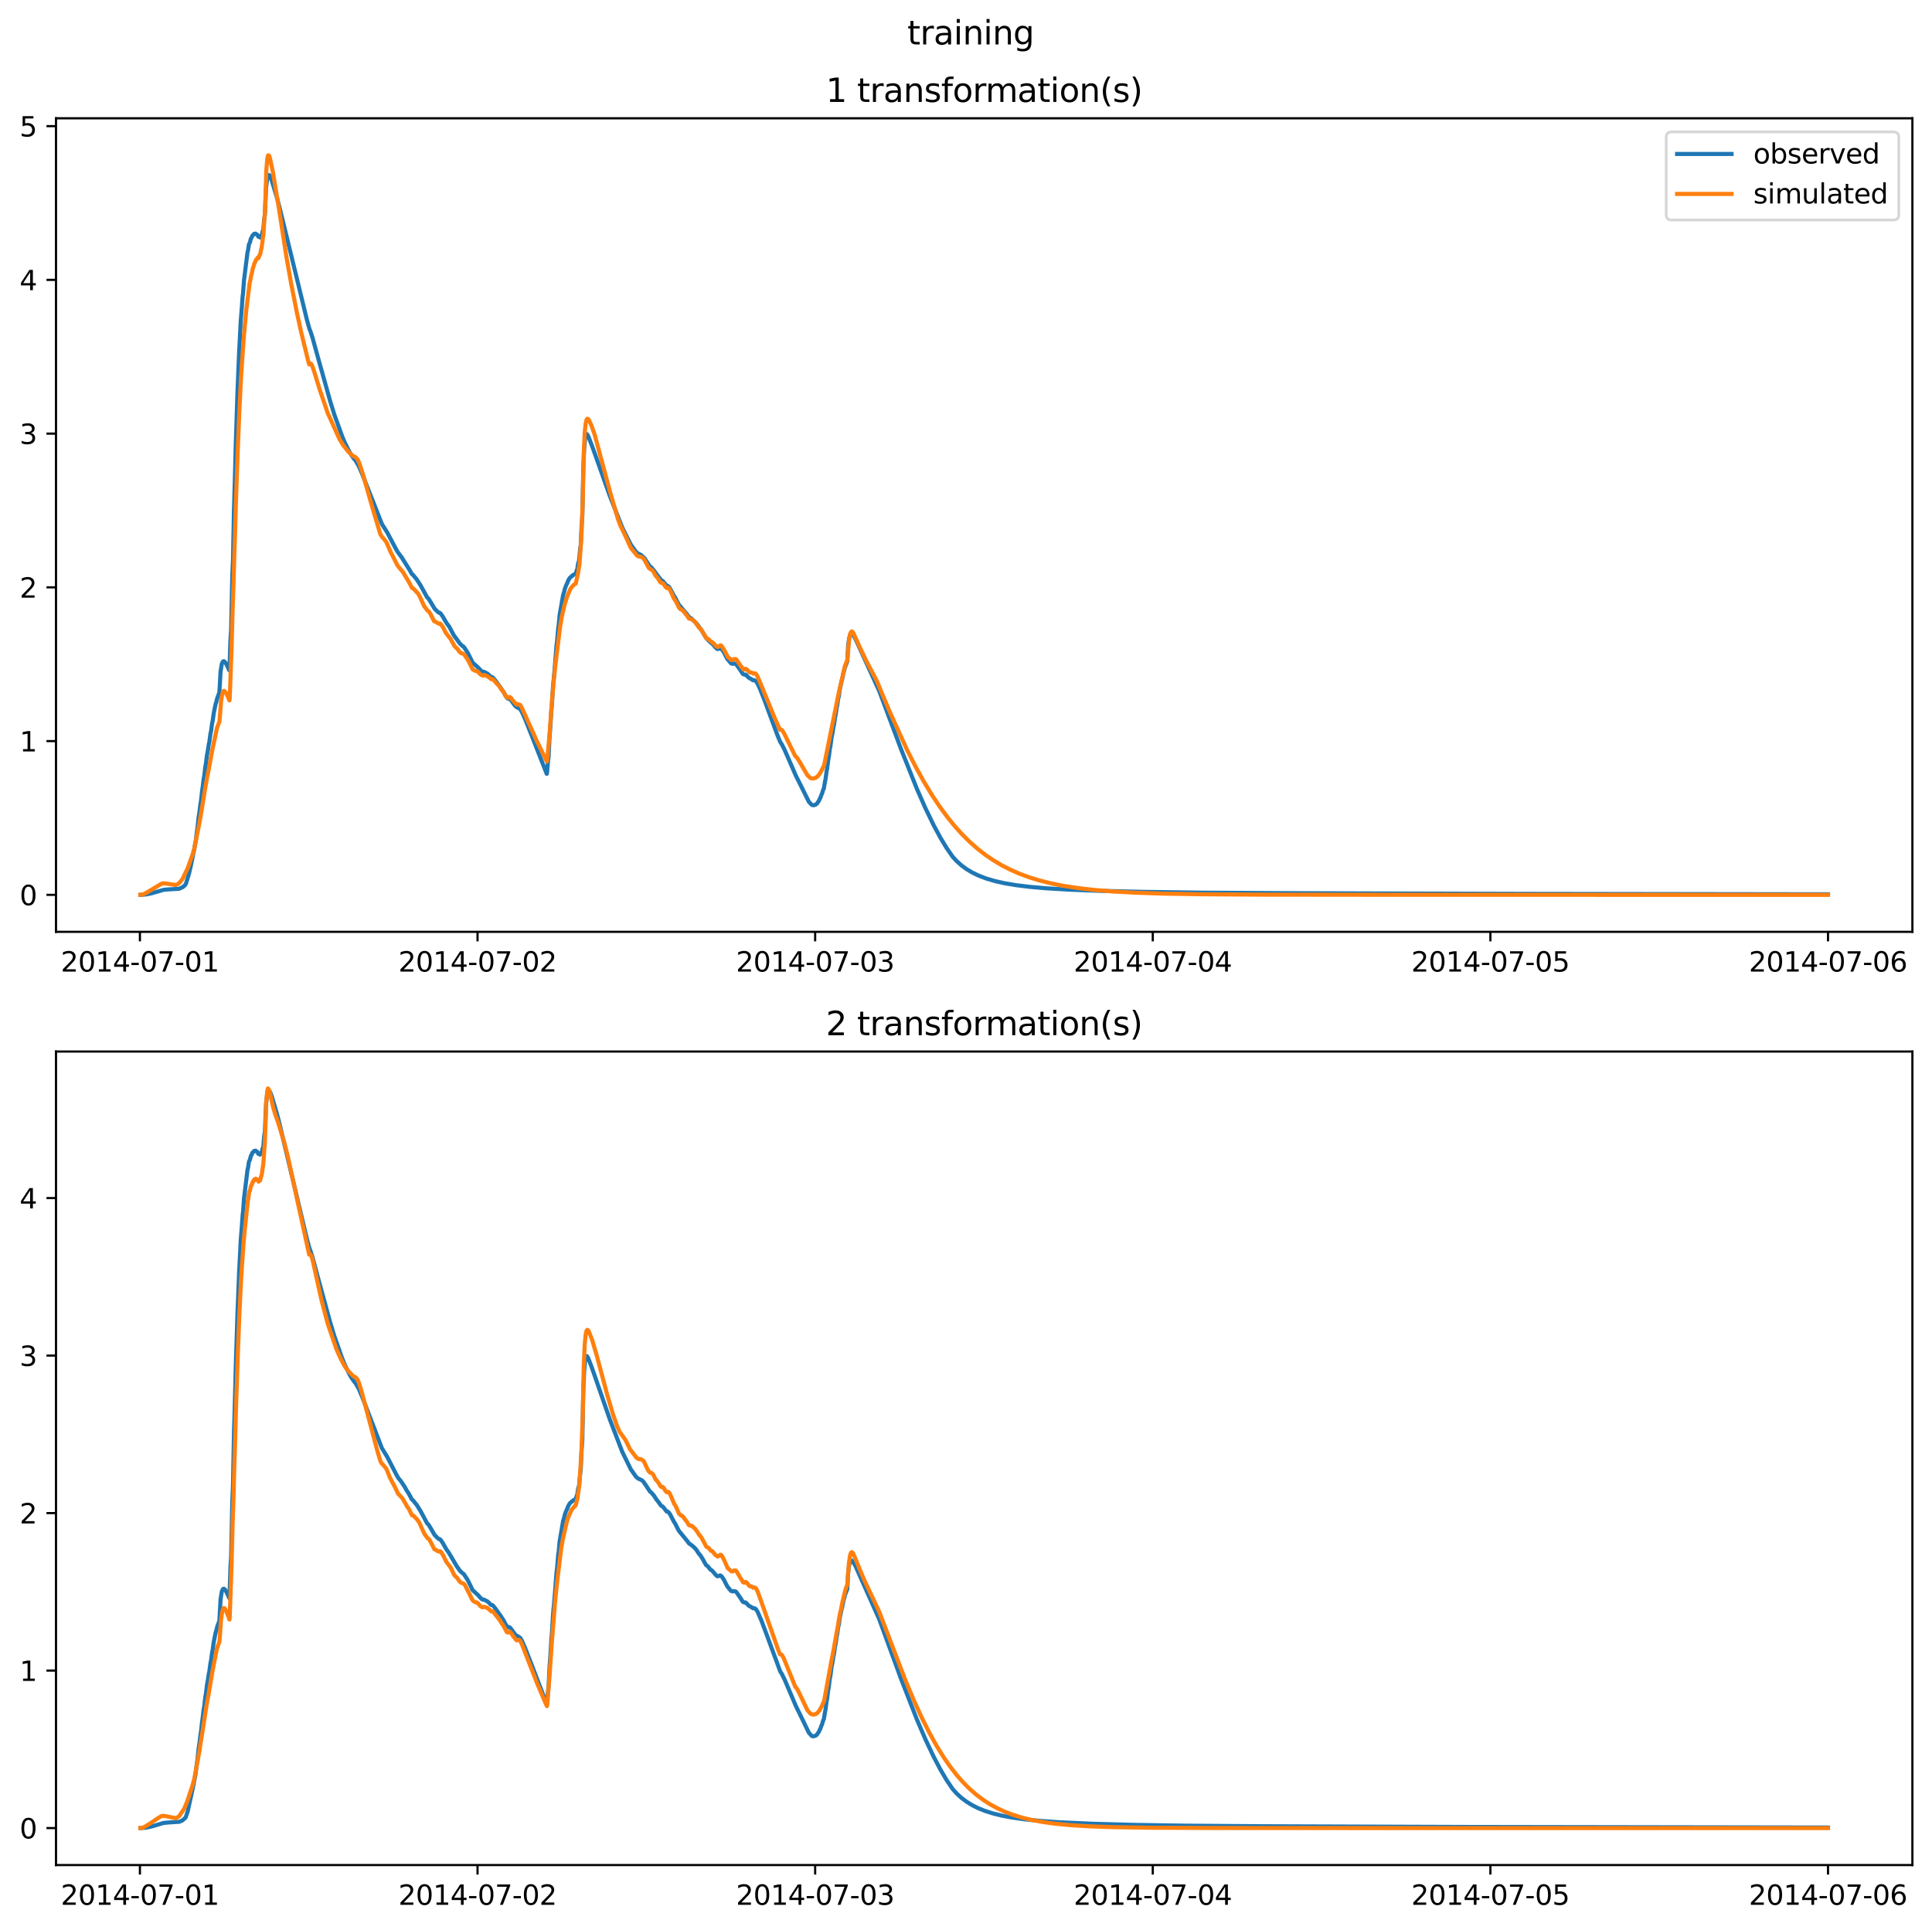 <?xml version="1.0" encoding="utf-8" standalone="no"?>
<!DOCTYPE svg PUBLIC "-//W3C//DTD SVG 1.1//EN"
  "http://www.w3.org/Graphics/SVG/1.1/DTD/svg11.dtd">
<svg xmlns:xlink="http://www.w3.org/1999/xlink" width="709.336pt" height="708.798pt" viewBox="0 0 709.336 708.798" xmlns="http://www.w3.org/2000/svg" version="1.1">
 <defs>
  <style type="text/css">*{stroke-linejoin: round; stroke-linecap: butt}</style>
 </defs>
 <g id="figure_1">
  <g id="patch_1">
   <path d="M 0 708.798 
L 709.336 708.798 
L 709.336 0 
L 0 0 
z
" style="fill: #ffffff"/>
  </g>
  <g id="axes_1">
   <g id="patch_2">
    <path d="M 20.562 342.2 
L 702.136 342.2 
L 702.136 43.44 
L 20.562 43.44 
z
" style="fill: #ffffff"/>
   </g>
   <g id="matplotlib.axis_1">
    <g id="xtick_1">
     <g id="line2d_1">
      <defs>
       <path id="me7b28f3488" d="M 0 0 
L 0 3.5 
" style="stroke: #000000; stroke-width: 0.8"/>
      </defs>
      <g>
       <use xlink:href="#me7b28f3488" x="51.371" y="342.2" style="stroke: #000000; stroke-width: 0.8"/>
      </g>
     </g>
     <g id="text_1">
      <!-- 2014-07-01 -->
      <g transform="translate(22.313 356.798) scale(0.1 -0.1)">
       <defs>
        <path id="DejaVuSans-32" d="M 1228 531 
L 3431 531 
L 3431 0 
L 469 0 
L 469 531 
Q 828 903 1448 1529 
Q 2069 2156 2228 2338 
Q 2531 2678 2651 2914 
Q 2772 3150 2772 3378 
Q 2772 3750 2511 3984 
Q 2250 4219 1831 4219 
Q 1534 4219 1204 4116 
Q 875 4013 500 3803 
L 500 4441 
Q 881 4594 1212 4672 
Q 1544 4750 1819 4750 
Q 2544 4750 2975 4387 
Q 3406 4025 3406 3419 
Q 3406 3131 3298 2873 
Q 3191 2616 2906 2266 
Q 2828 2175 2409 1742 
Q 1991 1309 1228 531 
z
" transform="scale(0.016)"/>
        <path id="DejaVuSans-30" d="M 2034 4250 
Q 1547 4250 1301 3770 
Q 1056 3291 1056 2328 
Q 1056 1369 1301 889 
Q 1547 409 2034 409 
Q 2525 409 2770 889 
Q 3016 1369 3016 2328 
Q 3016 3291 2770 3770 
Q 2525 4250 2034 4250 
z
M 2034 4750 
Q 2819 4750 3233 4129 
Q 3647 3509 3647 2328 
Q 3647 1150 3233 529 
Q 2819 -91 2034 -91 
Q 1250 -91 836 529 
Q 422 1150 422 2328 
Q 422 3509 836 4129 
Q 1250 4750 2034 4750 
z
" transform="scale(0.016)"/>
        <path id="DejaVuSans-31" d="M 794 531 
L 1825 531 
L 1825 4091 
L 703 3866 
L 703 4441 
L 1819 4666 
L 2450 4666 
L 2450 531 
L 3481 531 
L 3481 0 
L 794 0 
L 794 531 
z
" transform="scale(0.016)"/>
        <path id="DejaVuSans-34" d="M 2419 4116 
L 825 1625 
L 2419 1625 
L 2419 4116 
z
M 2253 4666 
L 3047 4666 
L 3047 1625 
L 3713 1625 
L 3713 1100 
L 3047 1100 
L 3047 0 
L 2419 0 
L 2419 1100 
L 313 1100 
L 313 1709 
L 2253 4666 
z
" transform="scale(0.016)"/>
        <path id="DejaVuSans-2d" d="M 313 2009 
L 1997 2009 
L 1997 1497 
L 313 1497 
L 313 2009 
z
" transform="scale(0.016)"/>
        <path id="DejaVuSans-37" d="M 525 4666 
L 3525 4666 
L 3525 4397 
L 1831 0 
L 1172 0 
L 2766 4134 
L 525 4134 
L 525 4666 
z
" transform="scale(0.016)"/>
       </defs>
       <use xlink:href="#DejaVuSans-32"/>
       <use xlink:href="#DejaVuSans-30" x="63.623"/>
       <use xlink:href="#DejaVuSans-31" x="127.246"/>
       <use xlink:href="#DejaVuSans-34" x="190.869"/>
       <use xlink:href="#DejaVuSans-2d" x="254.492"/>
       <use xlink:href="#DejaVuSans-30" x="290.576"/>
       <use xlink:href="#DejaVuSans-37" x="354.199"/>
       <use xlink:href="#DejaVuSans-2d" x="417.822"/>
       <use xlink:href="#DejaVuSans-30" x="453.906"/>
       <use xlink:href="#DejaVuSans-31" x="517.529"/>
      </g>
     </g>
    </g>
    <g id="xtick_2">
     <g id="line2d_2">
      <g>
       <use xlink:href="#me7b28f3488" x="175.328" y="342.2" style="stroke: #000000; stroke-width: 0.8"/>
      </g>
     </g>
     <g id="text_2">
      <!-- 2014-07-02 -->
      <g transform="translate(146.27 356.798) scale(0.1 -0.1)">
       <use xlink:href="#DejaVuSans-32"/>
       <use xlink:href="#DejaVuSans-30" x="63.623"/>
       <use xlink:href="#DejaVuSans-31" x="127.246"/>
       <use xlink:href="#DejaVuSans-34" x="190.869"/>
       <use xlink:href="#DejaVuSans-2d" x="254.492"/>
       <use xlink:href="#DejaVuSans-30" x="290.576"/>
       <use xlink:href="#DejaVuSans-37" x="354.199"/>
       <use xlink:href="#DejaVuSans-2d" x="417.822"/>
       <use xlink:href="#DejaVuSans-30" x="453.906"/>
       <use xlink:href="#DejaVuSans-32" x="517.529"/>
      </g>
     </g>
    </g>
    <g id="xtick_3">
     <g id="line2d_3">
      <g>
       <use xlink:href="#me7b28f3488" x="299.285" y="342.2" style="stroke: #000000; stroke-width: 0.8"/>
      </g>
     </g>
     <g id="text_3">
      <!-- 2014-07-03 -->
      <g transform="translate(270.227 356.798) scale(0.1 -0.1)">
       <defs>
        <path id="DejaVuSans-33" d="M 2597 2516 
Q 3050 2419 3304 2112 
Q 3559 1806 3559 1356 
Q 3559 666 3084 287 
Q 2609 -91 1734 -91 
Q 1441 -91 1130 -33 
Q 819 25 488 141 
L 488 750 
Q 750 597 1062 519 
Q 1375 441 1716 441 
Q 2309 441 2620 675 
Q 2931 909 2931 1356 
Q 2931 1769 2642 2001 
Q 2353 2234 1838 2234 
L 1294 2234 
L 1294 2753 
L 1863 2753 
Q 2328 2753 2575 2939 
Q 2822 3125 2822 3475 
Q 2822 3834 2567 4026 
Q 2313 4219 1838 4219 
Q 1578 4219 1281 4162 
Q 984 4106 628 3988 
L 628 4550 
Q 988 4650 1302 4700 
Q 1616 4750 1894 4750 
Q 2613 4750 3031 4423 
Q 3450 4097 3450 3541 
Q 3450 3153 3228 2886 
Q 3006 2619 2597 2516 
z
" transform="scale(0.016)"/>
       </defs>
       <use xlink:href="#DejaVuSans-32"/>
       <use xlink:href="#DejaVuSans-30" x="63.623"/>
       <use xlink:href="#DejaVuSans-31" x="127.246"/>
       <use xlink:href="#DejaVuSans-34" x="190.869"/>
       <use xlink:href="#DejaVuSans-2d" x="254.492"/>
       <use xlink:href="#DejaVuSans-30" x="290.576"/>
       <use xlink:href="#DejaVuSans-37" x="354.199"/>
       <use xlink:href="#DejaVuSans-2d" x="417.822"/>
       <use xlink:href="#DejaVuSans-30" x="453.906"/>
       <use xlink:href="#DejaVuSans-33" x="517.529"/>
      </g>
     </g>
    </g>
    <g id="xtick_4">
     <g id="line2d_4">
      <g>
       <use xlink:href="#me7b28f3488" x="423.242" y="342.2" style="stroke: #000000; stroke-width: 0.8"/>
      </g>
     </g>
     <g id="text_4">
      <!-- 2014-07-04 -->
      <g transform="translate(394.184 356.798) scale(0.1 -0.1)">
       <use xlink:href="#DejaVuSans-32"/>
       <use xlink:href="#DejaVuSans-30" x="63.623"/>
       <use xlink:href="#DejaVuSans-31" x="127.246"/>
       <use xlink:href="#DejaVuSans-34" x="190.869"/>
       <use xlink:href="#DejaVuSans-2d" x="254.492"/>
       <use xlink:href="#DejaVuSans-30" x="290.576"/>
       <use xlink:href="#DejaVuSans-37" x="354.199"/>
       <use xlink:href="#DejaVuSans-2d" x="417.822"/>
       <use xlink:href="#DejaVuSans-30" x="453.906"/>
       <use xlink:href="#DejaVuSans-34" x="517.529"/>
      </g>
     </g>
    </g>
    <g id="xtick_5">
     <g id="line2d_5">
      <g>
       <use xlink:href="#me7b28f3488" x="547.199" y="342.2" style="stroke: #000000; stroke-width: 0.8"/>
      </g>
     </g>
     <g id="text_5">
      <!-- 2014-07-05 -->
      <g transform="translate(518.141 356.798) scale(0.1 -0.1)">
       <defs>
        <path id="DejaVuSans-35" d="M 691 4666 
L 3169 4666 
L 3169 4134 
L 1269 4134 
L 1269 2991 
Q 1406 3038 1543 3061 
Q 1681 3084 1819 3084 
Q 2600 3084 3056 2656 
Q 3513 2228 3513 1497 
Q 3513 744 3044 326 
Q 2575 -91 1722 -91 
Q 1428 -91 1123 -41 
Q 819 9 494 109 
L 494 744 
Q 775 591 1075 516 
Q 1375 441 1709 441 
Q 2250 441 2565 725 
Q 2881 1009 2881 1497 
Q 2881 1984 2565 2268 
Q 2250 2553 1709 2553 
Q 1456 2553 1204 2497 
Q 953 2441 691 2322 
L 691 4666 
z
" transform="scale(0.016)"/>
       </defs>
       <use xlink:href="#DejaVuSans-32"/>
       <use xlink:href="#DejaVuSans-30" x="63.623"/>
       <use xlink:href="#DejaVuSans-31" x="127.246"/>
       <use xlink:href="#DejaVuSans-34" x="190.869"/>
       <use xlink:href="#DejaVuSans-2d" x="254.492"/>
       <use xlink:href="#DejaVuSans-30" x="290.576"/>
       <use xlink:href="#DejaVuSans-37" x="354.199"/>
       <use xlink:href="#DejaVuSans-2d" x="417.822"/>
       <use xlink:href="#DejaVuSans-30" x="453.906"/>
       <use xlink:href="#DejaVuSans-35" x="517.529"/>
      </g>
     </g>
    </g>
    <g id="xtick_6">
     <g id="line2d_6">
      <g>
       <use xlink:href="#me7b28f3488" x="671.156" y="342.2" style="stroke: #000000; stroke-width: 0.8"/>
      </g>
     </g>
     <g id="text_6">
      <!-- 2014-07-06 -->
      <g transform="translate(642.098 356.798) scale(0.1 -0.1)">
       <defs>
        <path id="DejaVuSans-36" d="M 2113 2584 
Q 1688 2584 1439 2293 
Q 1191 2003 1191 1497 
Q 1191 994 1439 701 
Q 1688 409 2113 409 
Q 2538 409 2786 701 
Q 3034 994 3034 1497 
Q 3034 2003 2786 2293 
Q 2538 2584 2113 2584 
z
M 3366 4563 
L 3366 3988 
Q 3128 4100 2886 4159 
Q 2644 4219 2406 4219 
Q 1781 4219 1451 3797 
Q 1122 3375 1075 2522 
Q 1259 2794 1537 2939 
Q 1816 3084 2150 3084 
Q 2853 3084 3261 2657 
Q 3669 2231 3669 1497 
Q 3669 778 3244 343 
Q 2819 -91 2113 -91 
Q 1303 -91 875 529 
Q 447 1150 447 2328 
Q 447 3434 972 4092 
Q 1497 4750 2381 4750 
Q 2619 4750 2861 4703 
Q 3103 4656 3366 4563 
z
" transform="scale(0.016)"/>
       </defs>
       <use xlink:href="#DejaVuSans-32"/>
       <use xlink:href="#DejaVuSans-30" x="63.623"/>
       <use xlink:href="#DejaVuSans-31" x="127.246"/>
       <use xlink:href="#DejaVuSans-34" x="190.869"/>
       <use xlink:href="#DejaVuSans-2d" x="254.492"/>
       <use xlink:href="#DejaVuSans-30" x="290.576"/>
       <use xlink:href="#DejaVuSans-37" x="354.199"/>
       <use xlink:href="#DejaVuSans-2d" x="417.822"/>
       <use xlink:href="#DejaVuSans-30" x="453.906"/>
       <use xlink:href="#DejaVuSans-36" x="517.529"/>
      </g>
     </g>
    </g>
   </g>
   <g id="matplotlib.axis_2">
    <g id="ytick_1">
     <g id="line2d_7">
      <defs>
       <path id="md0c24270db" d="M 0 0 
L -3.5 0 
" style="stroke: #000000; stroke-width: 0.8"/>
      </defs>
      <g>
       <use xlink:href="#md0c24270db" x="20.562" y="328.62" style="stroke: #000000; stroke-width: 0.8"/>
      </g>
     </g>
     <g id="text_7">
      <!-- 0 -->
      <g transform="translate(7.2 332.419) scale(0.1 -0.1)">
       <use xlink:href="#DejaVuSans-30"/>
      </g>
     </g>
    </g>
    <g id="ytick_2">
     <g id="line2d_8">
      <g>
       <use xlink:href="#md0c24270db" x="20.562" y="272.16" style="stroke: #000000; stroke-width: 0.8"/>
      </g>
     </g>
     <g id="text_8">
      <!-- 1 -->
      <g transform="translate(7.2 275.959) scale(0.1 -0.1)">
       <use xlink:href="#DejaVuSans-31"/>
      </g>
     </g>
    </g>
    <g id="ytick_3">
     <g id="line2d_9">
      <g>
       <use xlink:href="#md0c24270db" x="20.562" y="215.7" style="stroke: #000000; stroke-width: 0.8"/>
      </g>
     </g>
     <g id="text_9">
      <!-- 2 -->
      <g transform="translate(7.2 219.499) scale(0.1 -0.1)">
       <use xlink:href="#DejaVuSans-32"/>
      </g>
     </g>
    </g>
    <g id="ytick_4">
     <g id="line2d_10">
      <g>
       <use xlink:href="#md0c24270db" x="20.562" y="159.239" style="stroke: #000000; stroke-width: 0.8"/>
      </g>
     </g>
     <g id="text_10">
      <!-- 3 -->
      <g transform="translate(7.2 163.039) scale(0.1 -0.1)">
       <use xlink:href="#DejaVuSans-33"/>
      </g>
     </g>
    </g>
    <g id="ytick_5">
     <g id="line2d_11">
      <g>
       <use xlink:href="#md0c24270db" x="20.562" y="102.779" style="stroke: #000000; stroke-width: 0.8"/>
      </g>
     </g>
     <g id="text_11">
      <!-- 4 -->
      <g transform="translate(7.2 106.578) scale(0.1 -0.1)">
       <use xlink:href="#DejaVuSans-34"/>
      </g>
     </g>
    </g>
    <g id="ytick_6">
     <g id="line2d_12">
      <g>
       <use xlink:href="#md0c24270db" x="20.562" y="46.319" style="stroke: #000000; stroke-width: 0.8"/>
      </g>
     </g>
     <g id="text_12">
      <!-- 5 -->
      <g transform="translate(7.2 50.118) scale(0.1 -0.1)">
       <use xlink:href="#DejaVuSans-35"/>
      </g>
     </g>
    </g>
   </g>
   <g id="line2d_13">
    <path d="M 51.543 328.614 
L 53.523 328.485 
L 55.761 328.027 
L 60.151 326.758 
L 61.873 326.619 
L 65.747 326.396 
L 67.124 325.767 
L 67.812 325.186 
L 68.243 324.601 
L 69.448 320.658 
L 69.878 318.718 
L 70.137 317.645 
L 70.481 315.914 
L 70.739 314.702 
L 71.084 312.899 
L 71.256 312.294 
L 71.686 309.713 
L 71.858 309.007 
L 72.289 305.321 
L 72.461 304.402 
L 72.891 300.346 
L 73.236 298.114 
L 73.58 295.309 
L 73.752 294.398 
L 74.182 290.61 
L 74.441 288.811 
L 74.785 286.008 
L 74.957 285.153 
L 75.388 281.562 
L 75.56 280.734 
L 75.99 277.315 
L 76.335 275.482 
L 76.679 273.213 
L 76.851 272.529 
L 77.281 269.356 
L 77.454 268.714 
L 77.884 265.559 
L 78.056 264.89 
L 78.487 261.877 
L 78.745 260.548 
L 79.175 258.469 
L 79.347 258.072 
L 79.778 256.334 
L 80.036 255.664 
L 80.38 254.736 
L 80.466 254.644 
L 80.552 254.175 
L 80.983 246.621 
L 81.413 243.893 
L 81.758 243.087 
L 82.016 242.834 
L 82.274 242.848 
L 82.618 243.14 
L 83.221 244.097 
L 84.168 246.154 
L 84.254 245.728 
L 84.598 235.186 
L 84.857 231.147 
L 85.287 211.43 
L 85.545 205.541 
L 85.89 187.715 
L 86.234 175.679 
L 86.578 162.544 
L 86.836 154.75 
L 87.181 144.143 
L 87.439 137.985 
L 87.783 129.413 
L 88.042 124.608 
L 88.386 117.878 
L 88.73 113.665 
L 89.075 108.934 
L 89.247 107.583 
L 89.591 102.887 
L 90.882 92.57 
L 91.054 92.001 
L 91.399 89.713 
L 91.657 89.203 
L 91.743 89.09 
L 92.087 87.694 
L 92.432 87.147 
L 92.69 86.49 
L 93.034 86.244 
L 93.292 85.87 
L 93.637 85.917 
L 93.809 85.773 
L 93.981 85.889 
L 94.239 86.114 
L 94.412 86.139 
L 94.67 86.558 
L 94.842 86.929 
L 95.1 86.776 
L 95.272 86.957 
L 95.445 87.208 
L 95.703 86.618 
L 95.875 86.613 
L 96.047 86.713 
L 96.391 85.005 
L 96.65 84.536 
L 96.994 80.549 
L 97.252 78.858 
L 97.683 69.043 
L 98.113 65.463 
L 98.371 64.596 
L 98.716 64.271 
L 98.888 64.347 
L 99.318 65.084 
L 99.835 66.507 
L 101.642 72.435 
L 102.589 75.995 
L 107.41 95.771 
L 112.747 117.709 
L 113.608 120.751 
L 114.038 121.827 
L 114.813 124.272 
L 116.62 130.863 
L 121.269 147.478 
L 122.732 152.19 
L 125.573 160.084 
L 126.606 162.58 
L 128.328 165.991 
L 128.758 166.698 
L 129.188 167.371 
L 130.221 168.808 
L 130.566 169.164 
L 131.771 171.238 
L 133.062 174.265 
L 140.207 192.431 
L 142.187 195.58 
L 144.166 199.332 
L 145.802 202.391 
L 146.921 203.964 
L 147.351 204.481 
L 150.45 209.43 
L 151.225 210.815 
L 151.656 211.133 
L 152.43 212.105 
L 152.947 212.688 
L 154.41 214.967 
L 156.82 219.376 
L 157.337 219.862 
L 158.112 221.087 
L 159.575 223.566 
L 160.694 224.663 
L 161.038 224.95 
L 161.211 225.019 
L 161.469 225.045 
L 161.813 225.353 
L 162.588 226.446 
L 163.363 227.81 
L 164.051 228.97 
L 164.482 229.507 
L 165.084 230.379 
L 166.031 232.225 
L 166.72 233.459 
L 167.667 234.701 
L 168.183 235.426 
L 168.786 236.277 
L 169.733 237.197 
L 169.991 237.342 
L 170.335 237.631 
L 171.024 238.66 
L 171.712 239.708 
L 172.573 241.4 
L 173.52 243.326 
L 174.984 244.634 
L 175.328 244.923 
L 176.791 246.48 
L 177.136 246.7 
L 177.308 246.725 
L 177.566 246.672 
L 178.341 247.052 
L 178.599 247.233 
L 178.857 247.292 
L 179.546 247.871 
L 180.234 248.581 
L 180.407 248.652 
L 180.665 248.636 
L 181.095 248.95 
L 181.87 249.915 
L 183.764 252.475 
L 184.194 253.149 
L 184.797 254.009 
L 185.485 255.27 
L 186.088 256.268 
L 186.605 256.629 
L 186.863 256.535 
L 187.207 256.713 
L 187.637 257.198 
L 189.101 259.159 
L 189.79 259.769 
L 190.048 259.797 
L 190.995 260.426 
L 191.597 261.436 
L 192.716 263.872 
L 195.213 270.124 
L 200.722 284.178 
L 200.808 284.121 
L 201.238 279.22 
L 201.41 277.932 
L 201.755 271.002 
L 202.099 266.281 
L 202.443 260.714 
L 202.616 259.007 
L 203.046 251.972 
L 203.39 248.409 
L 203.821 243.438 
L 203.993 241.184 
L 204.337 236.907 
L 204.509 235.668 
L 204.94 230.627 
L 205.112 229.627 
L 205.456 225.894 
L 206.748 218.528 
L 207.092 217.489 
L 207.35 216.371 
L 207.78 215.153 
L 208.125 214.425 
L 208.211 214.303 
L 208.555 213.314 
L 208.986 212.553 
L 209.244 212.166 
L 209.588 211.887 
L 209.933 211.537 
L 210.105 211.515 
L 210.449 211.108 
L 210.793 211.004 
L 211.052 210.821 
L 211.31 210.825 
L 211.74 209.512 
L 211.912 209.24 
L 212.257 206.929 
L 212.601 205.868 
L 213.031 201.423 
L 213.204 200.36 
L 213.548 192.999 
L 213.806 189.674 
L 214.15 172.172 
L 214.495 164.558 
L 214.839 161.022 
L 215.183 159.643 
L 215.356 159.413 
L 215.528 159.467 
L 215.958 160.145 
L 217.163 163.204 
L 218.455 166.788 
L 223.878 182.073 
L 228.44 193.693 
L 231.625 200.056 
L 232.055 200.628 
L 233.519 202.673 
L 233.777 202.867 
L 234.121 203.172 
L 234.38 203.388 
L 234.638 203.462 
L 235.068 203.661 
L 235.326 203.773 
L 236.618 204.977 
L 238.598 208.016 
L 239.028 208.246 
L 240.147 209.564 
L 240.836 210.568 
L 242.902 213.224 
L 243.246 213.297 
L 243.676 213.757 
L 244.795 215.168 
L 245.14 215.16 
L 245.57 215.511 
L 246.087 216.247 
L 246.861 217.725 
L 247.464 218.84 
L 247.98 219.619 
L 248.841 221.331 
L 249.272 222.085 
L 252.371 225.77 
L 252.973 226.604 
L 253.317 226.81 
L 253.576 227.004 
L 253.834 227.097 
L 255.814 229.057 
L 256.847 230.506 
L 257.363 231.134 
L 258.224 232.549 
L 259.257 234.291 
L 259.601 234.612 
L 260.979 236.058 
L 261.237 236.146 
L 261.753 236.659 
L 262.872 237.962 
L 263.217 238.192 
L 263.389 238.368 
L 263.733 238.237 
L 264.078 238.234 
L 264.336 238.041 
L 264.594 238.104 
L 264.938 238.379 
L 265.713 239.473 
L 267.004 241.944 
L 267.349 242.355 
L 268.468 243.649 
L 268.726 243.686 
L 269.07 243.794 
L 269.329 243.655 
L 270.189 243.847 
L 270.62 244.379 
L 271.825 246.103 
L 272.427 247.035 
L 272.772 247.537 
L 273.03 247.625 
L 273.374 247.792 
L 273.633 247.701 
L 273.977 247.886 
L 274.407 248.385 
L 274.752 248.759 
L 275.354 249.176 
L 275.612 249.234 
L 276.473 249.836 
L 276.732 249.74 
L 277.334 249.964 
L 277.678 250.339 
L 278.281 251.367 
L 279.056 253.038 
L 280.519 256.709 
L 285.512 270.186 
L 286.459 272.46 
L 287.061 273.37 
L 288.094 275.433 
L 289.644 278.968 
L 292.226 284.916 
L 293.603 287.641 
L 296.961 294.414 
L 297.994 295.544 
L 298.166 295.626 
L 298.51 295.699 
L 298.768 295.723 
L 299.113 295.581 
L 299.457 295.51 
L 299.801 295.195 
L 299.973 295.133 
L 300.404 294.412 
L 300.576 294.269 
L 301.006 293.276 
L 301.179 293.067 
L 301.609 291.822 
L 301.781 291.544 
L 302.212 290.082 
L 302.47 289.606 
L 302.9 287.003 
L 303.072 286.332 
L 303.503 283.094 
L 303.675 282.352 
L 304.105 278.989 
L 304.277 278.171 
L 304.708 274.861 
L 304.88 274.108 
L 305.31 270.881 
L 305.655 269.216 
L 305.999 267.027 
L 306.171 266.369 
L 306.602 263.393 
L 306.774 262.737 
L 307.204 259.82 
L 307.376 259.169 
L 307.721 256.613 
L 307.979 255.694 
L 308.323 253.218 
L 308.84 250.853 
L 309.184 249.398 
L 309.27 249.177 
L 309.701 246.967 
L 309.959 246.145 
L 310.217 245.074 
L 311.078 242.948 
L 311.422 236.805 
L 311.767 234.41 
L 312.111 233.158 
L 312.369 232.825 
L 312.627 232.701 
L 312.886 232.804 
L 313.316 233.305 
L 314.091 234.674 
L 322.785 253.695 
L 325.109 259.881 
L 330.79 275.046 
L 336.644 289.701 
L 339.743 296.742 
L 342.842 303.133 
L 345.338 307.755 
L 347.576 311.451 
L 349.814 314.685 
L 351.278 316.257 
L 352.999 317.797 
L 354.893 319.189 
L 356.959 320.426 
L 359.197 321.513 
L 362.038 322.605 
L 365.481 323.616 
L 368.924 324.378 
L 372.884 325.045 
L 378.049 325.683 
L 383.817 326.192 
L 392.425 326.711 
L 403.443 327.14 
L 419.626 327.527 
L 442.18 327.821 
L 475.751 328.013 
L 560.713 328.261 
L 671.156 328.417 
L 671.156 328.417 
" clip-path="url(#pd73b2e8951)" style="fill: none; stroke: #1f77b4; stroke-width: 1.5; stroke-linecap: square"/>
   </g>
   <g id="line2d_14">
    <path d="M 51.543 328.615 
L 52.318 328.536 
L 53.523 327.975 
L 59.463 324.458 
L 60.323 324.395 
L 61.615 324.573 
L 64.455 324.996 
L 65.058 324.791 
L 65.66 324.378 
L 66.263 323.754 
L 67.038 322.742 
L 68.932 318.806 
L 69.792 316.323 
L 70.653 313.967 
L 71.342 311.611 
L 72.719 304.72 
L 73.149 302.548 
L 73.838 298.651 
L 74.355 295.544 
L 75.215 290.219 
L 76.076 285.267 
L 76.421 283.677 
L 76.851 281.493 
L 77.626 277.184 
L 78.056 274.929 
L 79.692 267.269 
L 80.466 265.231 
L 80.552 265.09 
L 80.725 263.187 
L 81.155 257.714 
L 81.585 254.89 
L 81.93 253.97 
L 82.188 253.719 
L 82.446 253.779 
L 82.791 254.173 
L 83.393 255.31 
L 84.254 257.225 
L 84.34 256.465 
L 85.029 238.005 
L 85.373 224.897 
L 85.717 214.838 
L 86.062 202.696 
L 86.234 198.343 
L 86.664 183.085 
L 86.922 175.764 
L 87.267 165.833 
L 87.525 159.579 
L 87.869 151.209 
L 88.128 145.962 
L 88.472 138.994 
L 88.902 132.533 
L 89.591 122.855 
L 90.452 113.676 
L 91.657 103.932 
L 91.829 103.345 
L 92.26 100.987 
L 92.432 100.489 
L 92.776 98.735 
L 93.12 97.735 
L 93.379 96.793 
L 93.723 96.114 
L 93.981 95.441 
L 94.325 95.062 
L 94.584 94.629 
L 94.756 94.697 
L 94.842 94.817 
L 94.928 94.754 
L 95.272 93.707 
L 95.531 93.362 
L 95.961 91.257 
L 96.047 91.102 
L 96.219 89.754 
L 96.564 87.019 
L 96.736 85.809 
L 97.166 79.118 
L 97.338 76.737 
L 97.769 62.629 
L 98.113 58.416 
L 98.371 57.134 
L 98.543 57.03 
L 98.802 57.177 
L 99.06 57.889 
L 100.179 63.115 
L 102.417 76.648 
L 105.172 94.421 
L 106.893 104.116 
L 108.959 114.596 
L 110.509 121.716 
L 113.177 132.654 
L 113.522 133.836 
L 113.952 133.438 
L 114.296 133.693 
L 114.641 134.399 
L 115.415 136.623 
L 116.448 140.017 
L 117.395 143.108 
L 120.322 151.672 
L 124.626 161.24 
L 125.056 161.911 
L 125.401 162.447 
L 125.745 163.047 
L 126.089 163.599 
L 127.897 165.882 
L 128.155 166.156 
L 128.414 166.415 
L 128.672 166.568 
L 129.274 167.168 
L 129.877 167.579 
L 130.48 167.849 
L 130.738 168.061 
L 131.34 168.815 
L 132.029 170.387 
L 133.148 173.839 
L 136.505 185.628 
L 139.604 196.084 
L 140.293 197.202 
L 140.637 197.567 
L 141.756 198.944 
L 142.273 200.06 
L 143.392 202.669 
L 145.372 206.5 
L 145.888 207.582 
L 146.835 208.764 
L 147.954 210.116 
L 149.762 213.12 
L 150.192 213.823 
L 151.311 215.99 
L 151.742 216.101 
L 153.549 218.038 
L 154.238 219.348 
L 155.787 222.704 
L 156.218 223.218 
L 156.648 223.824 
L 156.993 224.287 
L 157.251 224.379 
L 157.681 224.849 
L 158.198 225.781 
L 159.403 228.157 
L 159.661 228.189 
L 161.211 229.103 
L 161.555 228.992 
L 161.813 229.162 
L 162.157 229.656 
L 162.846 230.712 
L 163.535 232.119 
L 163.879 232.671 
L 165.429 234.641 
L 166.892 237.312 
L 167.667 238.055 
L 168.011 238.341 
L 168.441 239.038 
L 168.7 239.376 
L 169.044 239.625 
L 169.388 239.911 
L 169.647 239.945 
L 170.163 240.142 
L 170.507 240.439 
L 170.938 241.091 
L 171.368 241.717 
L 172.143 243.031 
L 173.606 245.893 
L 174.037 246.114 
L 174.295 246.265 
L 174.553 246.341 
L 174.897 246.498 
L 175.156 246.475 
L 175.5 246.736 
L 175.93 247.204 
L 176.275 247.562 
L 176.877 247.963 
L 177.136 248.019 
L 177.308 248.09 
L 177.652 247.895 
L 178.341 248.06 
L 178.685 248.282 
L 178.943 248.302 
L 179.632 248.824 
L 179.976 249.124 
L 180.493 249.474 
L 180.751 249.386 
L 181.095 249.554 
L 181.44 249.934 
L 182.128 250.782 
L 182.473 251.129 
L 183.247 251.906 
L 183.764 252.706 
L 184.28 253.452 
L 184.625 253.786 
L 185.485 255.155 
L 186.088 256.161 
L 186.432 256.222 
L 186.605 256.278 
L 187.035 255.947 
L 187.379 256.08 
L 187.724 256.48 
L 188.498 257.503 
L 189.015 258.064 
L 189.703 258.763 
L 190.134 258.556 
L 190.995 258.902 
L 191.511 259.757 
L 192.63 262.191 
L 197.02 271.992 
L 200.205 278.53 
L 200.808 279.674 
L 200.894 279.366 
L 201.669 270.727 
L 202.53 259.186 
L 202.788 255.982 
L 203.218 250.907 
L 203.476 248.407 
L 203.907 244.305 
L 205.628 230.257 
L 205.887 228.725 
L 206.231 226.672 
L 206.661 224.768 
L 207.35 221.868 
L 208.211 219.134 
L 209.416 216.253 
L 209.588 216.136 
L 209.933 215.531 
L 210.277 215.222 
L 210.535 214.885 
L 210.879 214.68 
L 211.138 214.442 
L 211.396 214.312 
L 212.257 210.344 
L 212.773 207.078 
L 213.462 197.093 
L 213.978 183.185 
L 214.323 166.571 
L 214.667 159.018 
L 215.011 155.625 
L 215.356 154.107 
L 215.614 153.79 
L 215.958 153.894 
L 216.216 154.236 
L 217.249 156.505 
L 218.368 159.74 
L 219.832 165.187 
L 223.878 180.244 
L 226.804 190.382 
L 227.751 192.954 
L 228.784 195.088 
L 229.387 196.331 
L 231.539 201.07 
L 232.055 201.786 
L 232.4 202.169 
L 233.863 203.98 
L 234.121 204.121 
L 234.466 204.365 
L 234.724 204.357 
L 235.068 204.475 
L 235.326 204.447 
L 236.187 205.027 
L 236.618 205.626 
L 238.253 208.62 
L 238.942 209.095 
L 239.458 209.395 
L 239.717 209.633 
L 240.233 210.562 
L 240.75 211.477 
L 241.524 212.311 
L 242.041 213.18 
L 242.471 213.892 
L 242.729 213.977 
L 243.074 214.146 
L 243.332 214.118 
L 243.59 214.333 
L 244.021 215.012 
L 244.365 215.556 
L 244.709 215.824 
L 244.881 215.984 
L 245.226 215.835 
L 245.57 216.045 
L 245.914 216.5 
L 246.603 217.944 
L 247.464 219.919 
L 247.808 220.245 
L 248.325 221.153 
L 249.358 223.243 
L 249.702 223.609 
L 249.96 223.813 
L 250.219 223.848 
L 250.907 224.425 
L 251.682 225.44 
L 252.112 225.906 
L 252.973 227.169 
L 253.404 227.265 
L 253.662 227.363 
L 253.92 227.381 
L 254.609 227.907 
L 254.867 228.154 
L 255.211 228.424 
L 256.502 230.297 
L 256.761 230.63 
L 257.105 230.812 
L 257.621 231.487 
L 259.343 234.389 
L 259.601 234.476 
L 259.946 234.626 
L 260.204 234.804 
L 261.065 235.687 
L 261.323 235.697 
L 261.753 236.043 
L 262.959 237.339 
L 263.217 237.425 
L 263.475 237.604 
L 263.905 237.371 
L 264.078 237.371 
L 264.422 236.994 
L 264.68 237.014 
L 265.024 237.318 
L 265.885 238.735 
L 267.263 241.36 
L 267.607 241.589 
L 267.951 241.851 
L 268.296 242.203 
L 268.468 242.391 
L 268.898 242.323 
L 269.07 242.363 
L 269.415 242.048 
L 270.189 242.034 
L 270.534 242.438 
L 271.911 244.461 
L 272.341 245.048 
L 272.858 245.795 
L 273.202 245.807 
L 273.374 245.861 
L 273.719 245.593 
L 273.977 245.655 
L 274.321 245.972 
L 274.924 246.655 
L 275.354 246.946 
L 275.612 246.866 
L 276.129 247.106 
L 276.559 247.369 
L 276.818 247.229 
L 277.334 247.32 
L 277.678 247.647 
L 278.195 248.561 
L 279.228 250.986 
L 284.565 263.985 
L 286.373 267.998 
L 286.889 267.97 
L 287.233 268.276 
L 287.836 269.228 
L 289.213 272.029 
L 291.968 277.651 
L 292.657 278.293 
L 293.431 279.521 
L 296.444 284.702 
L 297.563 285.714 
L 297.994 285.831 
L 298.252 285.881 
L 298.596 285.853 
L 298.768 285.878 
L 299.199 285.65 
L 299.457 285.663 
L 299.887 285.32 
L 300.06 285.251 
L 300.49 284.709 
L 300.662 284.579 
L 301.092 283.862 
L 301.265 283.679 
L 301.695 282.799 
L 301.867 282.564 
L 302.298 281.529 
L 302.556 281.128 
L 307.549 256.391 
L 307.979 254.317 
L 310.217 244.57 
L 310.906 242.851 
L 311.078 242.61 
L 311.25 240.766 
L 311.68 235.44 
L 312.111 232.865 
L 312.455 232.069 
L 312.713 231.885 
L 312.972 232.009 
L 313.316 232.5 
L 314.091 234.153 
L 315.812 238.014 
L 318.137 242.856 
L 322.01 250.25 
L 324.076 255.265 
L 326.745 261.573 
L 333.115 275.566 
L 336.214 281.658 
L 339.226 287.099 
L 342.153 291.93 
L 344.994 296.2 
L 347.835 300.069 
L 350.589 303.455 
L 353.344 306.5 
L 356.098 309.224 
L 358.939 311.722 
L 361.78 313.931 
L 364.706 315.931 
L 367.719 317.726 
L 370.904 319.365 
L 374.261 320.841 
L 377.791 322.15 
L 381.578 323.319 
L 385.71 324.362 
L 390.273 325.282 
L 395.437 326.09 
L 401.291 326.775 
L 408.177 327.35 
L 416.527 327.813 
L 427.115 328.167 
L 441.663 328.415 
L 464.733 328.562 
L 517.07 328.617 
L 671.156 328.62 
L 671.156 328.62 
" clip-path="url(#pd73b2e8951)" style="fill: none; stroke: #ff7f0e; stroke-width: 1.5; stroke-linecap: square"/>
   </g>
   <g id="patch_3">
    <path d="M 20.562 342.2 
L 20.562 43.44 
" style="fill: none; stroke: #000000; stroke-width: 0.8; stroke-linejoin: miter; stroke-linecap: square"/>
   </g>
   <g id="patch_4">
    <path d="M 702.136 342.2 
L 702.136 43.44 
" style="fill: none; stroke: #000000; stroke-width: 0.8; stroke-linejoin: miter; stroke-linecap: square"/>
   </g>
   <g id="patch_5">
    <path d="M 20.562 342.2 
L 702.136 342.2 
" style="fill: none; stroke: #000000; stroke-width: 0.8; stroke-linejoin: miter; stroke-linecap: square"/>
   </g>
   <g id="patch_6">
    <path d="M 20.562 43.44 
L 702.136 43.44 
" style="fill: none; stroke: #000000; stroke-width: 0.8; stroke-linejoin: miter; stroke-linecap: square"/>
   </g>
   <g id="text_13">
    <!-- 1 transformation(s) -->
    <g transform="translate(303.235 37.44) scale(0.12 -0.12)">
     <defs>
      <path id="DejaVuSans-20" transform="scale(0.016)"/>
      <path id="DejaVuSans-74" d="M 1172 4494 
L 1172 3500 
L 2356 3500 
L 2356 3053 
L 1172 3053 
L 1172 1153 
Q 1172 725 1289 603 
Q 1406 481 1766 481 
L 2356 481 
L 2356 0 
L 1766 0 
Q 1100 0 847 248 
Q 594 497 594 1153 
L 594 3053 
L 172 3053 
L 172 3500 
L 594 3500 
L 594 4494 
L 1172 4494 
z
" transform="scale(0.016)"/>
      <path id="DejaVuSans-72" d="M 2631 2963 
Q 2534 3019 2420 3045 
Q 2306 3072 2169 3072 
Q 1681 3072 1420 2755 
Q 1159 2438 1159 1844 
L 1159 0 
L 581 0 
L 581 3500 
L 1159 3500 
L 1159 2956 
Q 1341 3275 1631 3429 
Q 1922 3584 2338 3584 
Q 2397 3584 2469 3576 
Q 2541 3569 2628 3553 
L 2631 2963 
z
" transform="scale(0.016)"/>
      <path id="DejaVuSans-61" d="M 2194 1759 
Q 1497 1759 1228 1600 
Q 959 1441 959 1056 
Q 959 750 1161 570 
Q 1363 391 1709 391 
Q 2188 391 2477 730 
Q 2766 1069 2766 1631 
L 2766 1759 
L 2194 1759 
z
M 3341 1997 
L 3341 0 
L 2766 0 
L 2766 531 
Q 2569 213 2275 61 
Q 1981 -91 1556 -91 
Q 1019 -91 701 211 
Q 384 513 384 1019 
Q 384 1609 779 1909 
Q 1175 2209 1959 2209 
L 2766 2209 
L 2766 2266 
Q 2766 2663 2505 2880 
Q 2244 3097 1772 3097 
Q 1472 3097 1187 3025 
Q 903 2953 641 2809 
L 641 3341 
Q 956 3463 1253 3523 
Q 1550 3584 1831 3584 
Q 2591 3584 2966 3190 
Q 3341 2797 3341 1997 
z
" transform="scale(0.016)"/>
      <path id="DejaVuSans-6e" d="M 3513 2113 
L 3513 0 
L 2938 0 
L 2938 2094 
Q 2938 2591 2744 2837 
Q 2550 3084 2163 3084 
Q 1697 3084 1428 2787 
Q 1159 2491 1159 1978 
L 1159 0 
L 581 0 
L 581 3500 
L 1159 3500 
L 1159 2956 
Q 1366 3272 1645 3428 
Q 1925 3584 2291 3584 
Q 2894 3584 3203 3211 
Q 3513 2838 3513 2113 
z
" transform="scale(0.016)"/>
      <path id="DejaVuSans-73" d="M 2834 3397 
L 2834 2853 
Q 2591 2978 2328 3040 
Q 2066 3103 1784 3103 
Q 1356 3103 1142 2972 
Q 928 2841 928 2578 
Q 928 2378 1081 2264 
Q 1234 2150 1697 2047 
L 1894 2003 
Q 2506 1872 2764 1633 
Q 3022 1394 3022 966 
Q 3022 478 2636 193 
Q 2250 -91 1575 -91 
Q 1294 -91 989 -36 
Q 684 19 347 128 
L 347 722 
Q 666 556 975 473 
Q 1284 391 1588 391 
Q 1994 391 2212 530 
Q 2431 669 2431 922 
Q 2431 1156 2273 1281 
Q 2116 1406 1581 1522 
L 1381 1569 
Q 847 1681 609 1914 
Q 372 2147 372 2553 
Q 372 3047 722 3315 
Q 1072 3584 1716 3584 
Q 2034 3584 2315 3537 
Q 2597 3491 2834 3397 
z
" transform="scale(0.016)"/>
      <path id="DejaVuSans-66" d="M 2375 4863 
L 2375 4384 
L 1825 4384 
Q 1516 4384 1395 4259 
Q 1275 4134 1275 3809 
L 1275 3500 
L 2222 3500 
L 2222 3053 
L 1275 3053 
L 1275 0 
L 697 0 
L 697 3053 
L 147 3053 
L 147 3500 
L 697 3500 
L 697 3744 
Q 697 4328 969 4595 
Q 1241 4863 1831 4863 
L 2375 4863 
z
" transform="scale(0.016)"/>
      <path id="DejaVuSans-6f" d="M 1959 3097 
Q 1497 3097 1228 2736 
Q 959 2375 959 1747 
Q 959 1119 1226 758 
Q 1494 397 1959 397 
Q 2419 397 2687 759 
Q 2956 1122 2956 1747 
Q 2956 2369 2687 2733 
Q 2419 3097 1959 3097 
z
M 1959 3584 
Q 2709 3584 3137 3096 
Q 3566 2609 3566 1747 
Q 3566 888 3137 398 
Q 2709 -91 1959 -91 
Q 1206 -91 779 398 
Q 353 888 353 1747 
Q 353 2609 779 3096 
Q 1206 3584 1959 3584 
z
" transform="scale(0.016)"/>
      <path id="DejaVuSans-6d" d="M 3328 2828 
Q 3544 3216 3844 3400 
Q 4144 3584 4550 3584 
Q 5097 3584 5394 3201 
Q 5691 2819 5691 2113 
L 5691 0 
L 5113 0 
L 5113 2094 
Q 5113 2597 4934 2840 
Q 4756 3084 4391 3084 
Q 3944 3084 3684 2787 
Q 3425 2491 3425 1978 
L 3425 0 
L 2847 0 
L 2847 2094 
Q 2847 2600 2669 2842 
Q 2491 3084 2119 3084 
Q 1678 3084 1418 2786 
Q 1159 2488 1159 1978 
L 1159 0 
L 581 0 
L 581 3500 
L 1159 3500 
L 1159 2956 
Q 1356 3278 1631 3431 
Q 1906 3584 2284 3584 
Q 2666 3584 2933 3390 
Q 3200 3197 3328 2828 
z
" transform="scale(0.016)"/>
      <path id="DejaVuSans-69" d="M 603 3500 
L 1178 3500 
L 1178 0 
L 603 0 
L 603 3500 
z
M 603 4863 
L 1178 4863 
L 1178 4134 
L 603 4134 
L 603 4863 
z
" transform="scale(0.016)"/>
      <path id="DejaVuSans-28" d="M 1984 4856 
Q 1566 4138 1362 3434 
Q 1159 2731 1159 2009 
Q 1159 1288 1364 580 
Q 1569 -128 1984 -844 
L 1484 -844 
Q 1016 -109 783 600 
Q 550 1309 550 2009 
Q 550 2706 781 3412 
Q 1013 4119 1484 4856 
L 1984 4856 
z
" transform="scale(0.016)"/>
      <path id="DejaVuSans-29" d="M 513 4856 
L 1013 4856 
Q 1481 4119 1714 3412 
Q 1947 2706 1947 2009 
Q 1947 1309 1714 600 
Q 1481 -109 1013 -844 
L 513 -844 
Q 928 -128 1133 580 
Q 1338 1288 1338 2009 
Q 1338 2731 1133 3434 
Q 928 4138 513 4856 
z
" transform="scale(0.016)"/>
     </defs>
     <use xlink:href="#DejaVuSans-31"/>
     <use xlink:href="#DejaVuSans-20" x="63.623"/>
     <use xlink:href="#DejaVuSans-74" x="95.41"/>
     <use xlink:href="#DejaVuSans-72" x="134.619"/>
     <use xlink:href="#DejaVuSans-61" x="175.732"/>
     <use xlink:href="#DejaVuSans-6e" x="237.012"/>
     <use xlink:href="#DejaVuSans-73" x="300.391"/>
     <use xlink:href="#DejaVuSans-66" x="352.49"/>
     <use xlink:href="#DejaVuSans-6f" x="387.695"/>
     <use xlink:href="#DejaVuSans-72" x="448.877"/>
     <use xlink:href="#DejaVuSans-6d" x="488.24"/>
     <use xlink:href="#DejaVuSans-61" x="585.652"/>
     <use xlink:href="#DejaVuSans-74" x="646.932"/>
     <use xlink:href="#DejaVuSans-69" x="686.141"/>
     <use xlink:href="#DejaVuSans-6f" x="713.924"/>
     <use xlink:href="#DejaVuSans-6e" x="775.105"/>
     <use xlink:href="#DejaVuSans-28" x="838.484"/>
     <use xlink:href="#DejaVuSans-73" x="877.498"/>
     <use xlink:href="#DejaVuSans-29" x="929.598"/>
    </g>
   </g>
   <g id="legend_1">
    <g id="patch_7">
     <path d="M 613.742 80.796 
L 695.136 80.796 
Q 697.136 80.796 697.136 78.796 
L 697.136 50.44 
Q 697.136 48.44 695.136 48.44 
L 613.742 48.44 
Q 611.742 48.44 611.742 50.44 
L 611.742 78.796 
Q 611.742 80.796 613.742 80.796 
z
" style="fill: #ffffff; opacity: 0.8; stroke: #cccccc; stroke-linejoin: miter"/>
    </g>
    <g id="line2d_15">
     <path d="M 615.742 56.538 
L 625.742 56.538 
L 635.742 56.538 
" style="fill: none; stroke: #1f77b4; stroke-width: 1.5; stroke-linecap: square"/>
    </g>
    <g id="text_14">
     <!-- observed -->
     <g transform="translate(643.742 60.038) scale(0.1 -0.1)">
      <defs>
       <path id="DejaVuSans-62" d="M 3116 1747 
Q 3116 2381 2855 2742 
Q 2594 3103 2138 3103 
Q 1681 3103 1420 2742 
Q 1159 2381 1159 1747 
Q 1159 1113 1420 752 
Q 1681 391 2138 391 
Q 2594 391 2855 752 
Q 3116 1113 3116 1747 
z
M 1159 2969 
Q 1341 3281 1617 3432 
Q 1894 3584 2278 3584 
Q 2916 3584 3314 3078 
Q 3713 2572 3713 1747 
Q 3713 922 3314 415 
Q 2916 -91 2278 -91 
Q 1894 -91 1617 61 
Q 1341 213 1159 525 
L 1159 0 
L 581 0 
L 581 4863 
L 1159 4863 
L 1159 2969 
z
" transform="scale(0.016)"/>
       <path id="DejaVuSans-65" d="M 3597 1894 
L 3597 1613 
L 953 1613 
Q 991 1019 1311 708 
Q 1631 397 2203 397 
Q 2534 397 2845 478 
Q 3156 559 3463 722 
L 3463 178 
Q 3153 47 2828 -22 
Q 2503 -91 2169 -91 
Q 1331 -91 842 396 
Q 353 884 353 1716 
Q 353 2575 817 3079 
Q 1281 3584 2069 3584 
Q 2775 3584 3186 3129 
Q 3597 2675 3597 1894 
z
M 3022 2063 
Q 3016 2534 2758 2815 
Q 2500 3097 2075 3097 
Q 1594 3097 1305 2825 
Q 1016 2553 972 2059 
L 3022 2063 
z
" transform="scale(0.016)"/>
       <path id="DejaVuSans-76" d="M 191 3500 
L 800 3500 
L 1894 563 
L 2988 3500 
L 3597 3500 
L 2284 0 
L 1503 0 
L 191 3500 
z
" transform="scale(0.016)"/>
       <path id="DejaVuSans-64" d="M 2906 2969 
L 2906 4863 
L 3481 4863 
L 3481 0 
L 2906 0 
L 2906 525 
Q 2725 213 2448 61 
Q 2172 -91 1784 -91 
Q 1150 -91 751 415 
Q 353 922 353 1747 
Q 353 2572 751 3078 
Q 1150 3584 1784 3584 
Q 2172 3584 2448 3432 
Q 2725 3281 2906 2969 
z
M 947 1747 
Q 947 1113 1208 752 
Q 1469 391 1925 391 
Q 2381 391 2643 752 
Q 2906 1113 2906 1747 
Q 2906 2381 2643 2742 
Q 2381 3103 1925 3103 
Q 1469 3103 1208 2742 
Q 947 2381 947 1747 
z
" transform="scale(0.016)"/>
      </defs>
      <use xlink:href="#DejaVuSans-6f"/>
      <use xlink:href="#DejaVuSans-62" x="61.182"/>
      <use xlink:href="#DejaVuSans-73" x="124.658"/>
      <use xlink:href="#DejaVuSans-65" x="176.758"/>
      <use xlink:href="#DejaVuSans-72" x="238.281"/>
      <use xlink:href="#DejaVuSans-76" x="279.395"/>
      <use xlink:href="#DejaVuSans-65" x="338.574"/>
      <use xlink:href="#DejaVuSans-64" x="400.098"/>
     </g>
    </g>
    <g id="line2d_16">
     <path d="M 615.742 71.217 
L 625.742 71.217 
L 635.742 71.217 
" style="fill: none; stroke: #ff7f0e; stroke-width: 1.5; stroke-linecap: square"/>
    </g>
    <g id="text_15">
     <!-- simulated -->
     <g transform="translate(643.742 74.717) scale(0.1 -0.1)">
      <defs>
       <path id="DejaVuSans-75" d="M 544 1381 
L 544 3500 
L 1119 3500 
L 1119 1403 
Q 1119 906 1312 657 
Q 1506 409 1894 409 
Q 2359 409 2629 706 
Q 2900 1003 2900 1516 
L 2900 3500 
L 3475 3500 
L 3475 0 
L 2900 0 
L 2900 538 
Q 2691 219 2414 64 
Q 2138 -91 1772 -91 
Q 1169 -91 856 284 
Q 544 659 544 1381 
z
M 1991 3584 
L 1991 3584 
z
" transform="scale(0.016)"/>
       <path id="DejaVuSans-6c" d="M 603 4863 
L 1178 4863 
L 1178 0 
L 603 0 
L 603 4863 
z
" transform="scale(0.016)"/>
      </defs>
      <use xlink:href="#DejaVuSans-73"/>
      <use xlink:href="#DejaVuSans-69" x="52.1"/>
      <use xlink:href="#DejaVuSans-6d" x="79.883"/>
      <use xlink:href="#DejaVuSans-75" x="177.295"/>
      <use xlink:href="#DejaVuSans-6c" x="240.674"/>
      <use xlink:href="#DejaVuSans-61" x="268.457"/>
      <use xlink:href="#DejaVuSans-74" x="329.736"/>
      <use xlink:href="#DejaVuSans-65" x="368.945"/>
      <use xlink:href="#DejaVuSans-64" x="430.469"/>
     </g>
    </g>
   </g>
  </g>
  <g id="axes_2">
   <g id="patch_8">
    <path d="M 20.562 684.92 
L 702.136 684.92 
L 702.136 386.16 
L 20.562 386.16 
z
" style="fill: #ffffff"/>
   </g>
   <g id="matplotlib.axis_3">
    <g id="xtick_7">
     <g id="line2d_17">
      <g>
       <use xlink:href="#me7b28f3488" x="51.371" y="684.92" style="stroke: #000000; stroke-width: 0.8"/>
      </g>
     </g>
     <g id="text_16">
      <!-- 2014-07-01 -->
      <g transform="translate(22.313 699.518) scale(0.1 -0.1)">
       <use xlink:href="#DejaVuSans-32"/>
       <use xlink:href="#DejaVuSans-30" x="63.623"/>
       <use xlink:href="#DejaVuSans-31" x="127.246"/>
       <use xlink:href="#DejaVuSans-34" x="190.869"/>
       <use xlink:href="#DejaVuSans-2d" x="254.492"/>
       <use xlink:href="#DejaVuSans-30" x="290.576"/>
       <use xlink:href="#DejaVuSans-37" x="354.199"/>
       <use xlink:href="#DejaVuSans-2d" x="417.822"/>
       <use xlink:href="#DejaVuSans-30" x="453.906"/>
       <use xlink:href="#DejaVuSans-31" x="517.529"/>
      </g>
     </g>
    </g>
    <g id="xtick_8">
     <g id="line2d_18">
      <g>
       <use xlink:href="#me7b28f3488" x="175.328" y="684.92" style="stroke: #000000; stroke-width: 0.8"/>
      </g>
     </g>
     <g id="text_17">
      <!-- 2014-07-02 -->
      <g transform="translate(146.27 699.518) scale(0.1 -0.1)">
       <use xlink:href="#DejaVuSans-32"/>
       <use xlink:href="#DejaVuSans-30" x="63.623"/>
       <use xlink:href="#DejaVuSans-31" x="127.246"/>
       <use xlink:href="#DejaVuSans-34" x="190.869"/>
       <use xlink:href="#DejaVuSans-2d" x="254.492"/>
       <use xlink:href="#DejaVuSans-30" x="290.576"/>
       <use xlink:href="#DejaVuSans-37" x="354.199"/>
       <use xlink:href="#DejaVuSans-2d" x="417.822"/>
       <use xlink:href="#DejaVuSans-30" x="453.906"/>
       <use xlink:href="#DejaVuSans-32" x="517.529"/>
      </g>
     </g>
    </g>
    <g id="xtick_9">
     <g id="line2d_19">
      <g>
       <use xlink:href="#me7b28f3488" x="299.285" y="684.92" style="stroke: #000000; stroke-width: 0.8"/>
      </g>
     </g>
     <g id="text_18">
      <!-- 2014-07-03 -->
      <g transform="translate(270.227 699.518) scale(0.1 -0.1)">
       <use xlink:href="#DejaVuSans-32"/>
       <use xlink:href="#DejaVuSans-30" x="63.623"/>
       <use xlink:href="#DejaVuSans-31" x="127.246"/>
       <use xlink:href="#DejaVuSans-34" x="190.869"/>
       <use xlink:href="#DejaVuSans-2d" x="254.492"/>
       <use xlink:href="#DejaVuSans-30" x="290.576"/>
       <use xlink:href="#DejaVuSans-37" x="354.199"/>
       <use xlink:href="#DejaVuSans-2d" x="417.822"/>
       <use xlink:href="#DejaVuSans-30" x="453.906"/>
       <use xlink:href="#DejaVuSans-33" x="517.529"/>
      </g>
     </g>
    </g>
    <g id="xtick_10">
     <g id="line2d_20">
      <g>
       <use xlink:href="#me7b28f3488" x="423.242" y="684.92" style="stroke: #000000; stroke-width: 0.8"/>
      </g>
     </g>
     <g id="text_19">
      <!-- 2014-07-04 -->
      <g transform="translate(394.184 699.518) scale(0.1 -0.1)">
       <use xlink:href="#DejaVuSans-32"/>
       <use xlink:href="#DejaVuSans-30" x="63.623"/>
       <use xlink:href="#DejaVuSans-31" x="127.246"/>
       <use xlink:href="#DejaVuSans-34" x="190.869"/>
       <use xlink:href="#DejaVuSans-2d" x="254.492"/>
       <use xlink:href="#DejaVuSans-30" x="290.576"/>
       <use xlink:href="#DejaVuSans-37" x="354.199"/>
       <use xlink:href="#DejaVuSans-2d" x="417.822"/>
       <use xlink:href="#DejaVuSans-30" x="453.906"/>
       <use xlink:href="#DejaVuSans-34" x="517.529"/>
      </g>
     </g>
    </g>
    <g id="xtick_11">
     <g id="line2d_21">
      <g>
       <use xlink:href="#me7b28f3488" x="547.199" y="684.92" style="stroke: #000000; stroke-width: 0.8"/>
      </g>
     </g>
     <g id="text_20">
      <!-- 2014-07-05 -->
      <g transform="translate(518.141 699.518) scale(0.1 -0.1)">
       <use xlink:href="#DejaVuSans-32"/>
       <use xlink:href="#DejaVuSans-30" x="63.623"/>
       <use xlink:href="#DejaVuSans-31" x="127.246"/>
       <use xlink:href="#DejaVuSans-34" x="190.869"/>
       <use xlink:href="#DejaVuSans-2d" x="254.492"/>
       <use xlink:href="#DejaVuSans-30" x="290.576"/>
       <use xlink:href="#DejaVuSans-37" x="354.199"/>
       <use xlink:href="#DejaVuSans-2d" x="417.822"/>
       <use xlink:href="#DejaVuSans-30" x="453.906"/>
       <use xlink:href="#DejaVuSans-35" x="517.529"/>
      </g>
     </g>
    </g>
    <g id="xtick_12">
     <g id="line2d_22">
      <g>
       <use xlink:href="#me7b28f3488" x="671.156" y="684.92" style="stroke: #000000; stroke-width: 0.8"/>
      </g>
     </g>
     <g id="text_21">
      <!-- 2014-07-06 -->
      <g transform="translate(642.098 699.518) scale(0.1 -0.1)">
       <use xlink:href="#DejaVuSans-32"/>
       <use xlink:href="#DejaVuSans-30" x="63.623"/>
       <use xlink:href="#DejaVuSans-31" x="127.246"/>
       <use xlink:href="#DejaVuSans-34" x="190.869"/>
       <use xlink:href="#DejaVuSans-2d" x="254.492"/>
       <use xlink:href="#DejaVuSans-30" x="290.576"/>
       <use xlink:href="#DejaVuSans-37" x="354.199"/>
       <use xlink:href="#DejaVuSans-2d" x="417.822"/>
       <use xlink:href="#DejaVuSans-30" x="453.906"/>
       <use xlink:href="#DejaVuSans-36" x="517.529"/>
      </g>
     </g>
    </g>
   </g>
   <g id="matplotlib.axis_4">
    <g id="ytick_7">
     <g id="line2d_23">
      <g>
       <use xlink:href="#md0c24270db" x="20.562" y="671.34" style="stroke: #000000; stroke-width: 0.8"/>
      </g>
     </g>
     <g id="text_22">
      <!-- 0 -->
      <g transform="translate(7.2 675.139) scale(0.1 -0.1)">
       <use xlink:href="#DejaVuSans-30"/>
      </g>
     </g>
    </g>
    <g id="ytick_8">
     <g id="line2d_24">
      <g>
       <use xlink:href="#md0c24270db" x="20.562" y="613.5" style="stroke: #000000; stroke-width: 0.8"/>
      </g>
     </g>
     <g id="text_23">
      <!-- 1 -->
      <g transform="translate(7.2 617.299) scale(0.1 -0.1)">
       <use xlink:href="#DejaVuSans-31"/>
      </g>
     </g>
    </g>
    <g id="ytick_9">
     <g id="line2d_25">
      <g>
       <use xlink:href="#md0c24270db" x="20.562" y="555.66" style="stroke: #000000; stroke-width: 0.8"/>
      </g>
     </g>
     <g id="text_24">
      <!-- 2 -->
      <g transform="translate(7.2 559.459) scale(0.1 -0.1)">
       <use xlink:href="#DejaVuSans-32"/>
      </g>
     </g>
    </g>
    <g id="ytick_10">
     <g id="line2d_26">
      <g>
       <use xlink:href="#md0c24270db" x="20.562" y="497.82" style="stroke: #000000; stroke-width: 0.8"/>
      </g>
     </g>
     <g id="text_25">
      <!-- 3 -->
      <g transform="translate(7.2 501.619) scale(0.1 -0.1)">
       <use xlink:href="#DejaVuSans-33"/>
      </g>
     </g>
    </g>
    <g id="ytick_11">
     <g id="line2d_27">
      <g>
       <use xlink:href="#md0c24270db" x="20.562" y="439.979" style="stroke: #000000; stroke-width: 0.8"/>
      </g>
     </g>
     <g id="text_26">
      <!-- 4 -->
      <g transform="translate(7.2 443.779) scale(0.1 -0.1)">
       <use xlink:href="#DejaVuSans-34"/>
      </g>
     </g>
    </g>
   </g>
   <g id="line2d_28">
    <path d="M 51.543 671.333 
L 53.523 671.202 
L 55.761 670.733 
L 60.065 669.446 
L 61.701 669.297 
L 65.833 669.029 
L 67.038 668.489 
L 68.157 667.458 
L 68.932 665.156 
L 70.825 656.496 
L 71.772 651.656 
L 71.944 650.327 
L 72.289 647.471 
L 72.461 646.53 
L 72.891 642.375 
L 73.236 640.088 
L 73.58 637.214 
L 73.752 636.281 
L 74.182 632.401 
L 74.441 630.558 
L 74.785 627.687 
L 74.957 626.811 
L 75.388 623.131 
L 75.56 622.284 
L 75.99 618.781 
L 76.335 616.903 
L 76.679 614.579 
L 76.851 613.878 
L 77.281 610.628 
L 77.454 609.97 
L 77.884 606.738 
L 78.056 606.052 
L 78.487 602.966 
L 78.745 601.604 
L 79.175 599.475 
L 79.347 599.068 
L 79.778 597.287 
L 80.036 596.601 
L 80.38 595.65 
L 80.466 595.556 
L 80.552 595.075 
L 80.983 587.337 
L 81.413 584.543 
L 81.758 583.716 
L 82.016 583.457 
L 82.274 583.472 
L 82.618 583.771 
L 83.221 584.752 
L 84.168 586.858 
L 84.254 586.422 
L 84.598 575.623 
L 84.857 571.485 
L 85.287 551.286 
L 85.545 545.253 
L 85.89 526.991 
L 86.234 514.661 
L 86.578 501.205 
L 86.836 493.221 
L 87.181 482.355 
L 87.439 476.046 
L 87.783 467.264 
L 88.042 462.342 
L 88.386 455.447 
L 88.73 451.131 
L 89.075 446.284 
L 89.247 444.901 
L 89.591 440.09 
L 90.882 429.52 
L 91.054 428.938 
L 91.399 426.594 
L 91.657 426.071 
L 91.743 425.955 
L 92.087 424.526 
L 92.432 423.965 
L 92.69 423.292 
L 93.034 423.04 
L 93.292 422.657 
L 93.637 422.705 
L 93.809 422.557 
L 93.981 422.677 
L 94.239 422.907 
L 94.412 422.933 
L 94.67 423.362 
L 94.842 423.741 
L 95.1 423.585 
L 95.272 423.77 
L 95.445 424.027 
L 95.703 423.423 
L 95.875 423.418 
L 96.047 423.521 
L 96.391 421.771 
L 96.65 421.291 
L 96.994 417.206 
L 97.252 415.474 
L 97.683 405.419 
L 98.113 401.751 
L 98.371 400.863 
L 98.716 400.53 
L 98.888 400.608 
L 99.318 401.363 
L 99.835 402.82 
L 101.642 408.894 
L 102.589 412.541 
L 107.41 432.8 
L 112.747 455.274 
L 113.608 458.391 
L 114.038 459.493 
L 114.813 461.997 
L 116.62 468.75 
L 121.269 485.77 
L 122.732 490.598 
L 125.573 498.685 
L 126.606 501.242 
L 128.328 504.737 
L 128.758 505.461 
L 129.188 506.15 
L 130.221 507.623 
L 130.566 507.987 
L 131.771 510.111 
L 133.062 513.212 
L 140.207 531.823 
L 142.187 535.049 
L 144.08 538.738 
L 145.544 541.571 
L 146.232 542.783 
L 147.179 543.915 
L 148.557 545.991 
L 149.417 547.539 
L 149.848 548.132 
L 150.278 548.88 
L 151.225 550.656 
L 151.656 550.982 
L 152.43 551.977 
L 152.947 552.574 
L 154.41 554.91 
L 156.82 559.426 
L 157.337 559.924 
L 158.112 561.179 
L 159.575 563.718 
L 160.694 564.842 
L 161.038 565.136 
L 161.211 565.207 
L 161.469 565.234 
L 161.813 565.549 
L 162.588 566.669 
L 163.363 568.066 
L 163.965 569.108 
L 164.568 569.913 
L 165.256 571.01 
L 167.667 575.126 
L 168.183 575.868 
L 168.786 576.74 
L 169.733 577.683 
L 169.991 577.831 
L 170.335 578.127 
L 171.024 579.181 
L 171.712 580.255 
L 172.573 581.988 
L 173.52 583.961 
L 174.984 585.302 
L 175.328 585.597 
L 176.791 587.193 
L 177.049 587.335 
L 177.308 587.444 
L 177.566 587.389 
L 178.341 587.778 
L 178.599 587.964 
L 178.857 588.024 
L 179.546 588.617 
L 180.234 589.345 
L 180.407 589.417 
L 180.665 589.401 
L 181.095 589.723 
L 181.87 590.711 
L 183.764 593.334 
L 184.194 594.024 
L 184.797 594.905 
L 185.485 596.197 
L 186.088 597.22 
L 186.605 597.589 
L 186.863 597.493 
L 187.207 597.676 
L 187.637 598.172 
L 189.101 600.181 
L 189.79 600.806 
L 190.048 600.835 
L 190.995 601.479 
L 191.597 602.514 
L 192.716 605.01 
L 195.127 611.189 
L 200.722 625.811 
L 200.808 625.753 
L 201.238 620.733 
L 201.41 619.413 
L 201.755 612.314 
L 202.099 607.478 
L 202.443 601.774 
L 202.616 600.025 
L 203.046 592.819 
L 203.39 589.169 
L 203.821 584.077 
L 203.993 581.767 
L 204.337 577.386 
L 204.509 576.116 
L 204.94 570.952 
L 205.112 569.928 
L 205.456 566.103 
L 206.748 558.558 
L 207.092 557.493 
L 207.35 556.348 
L 207.78 555.1 
L 208.125 554.353 
L 208.211 554.229 
L 208.555 553.216 
L 208.986 552.437 
L 209.244 552.039 
L 209.588 551.754 
L 209.933 551.396 
L 210.105 551.372 
L 210.449 550.955 
L 210.793 550.849 
L 211.052 550.662 
L 211.31 550.666 
L 211.74 549.321 
L 211.912 549.043 
L 212.257 546.674 
L 212.601 545.587 
L 213.031 541.034 
L 213.204 539.946 
L 213.548 532.404 
L 213.806 528.998 
L 214.15 511.068 
L 214.495 503.268 
L 214.839 499.646 
L 215.183 498.233 
L 215.356 497.998 
L 215.528 498.053 
L 215.958 498.748 
L 217.163 501.881 
L 218.455 505.552 
L 223.878 521.211 
L 228.44 533.115 
L 231.625 539.634 
L 232.055 540.22 
L 233.519 542.314 
L 233.777 542.513 
L 234.121 542.826 
L 234.38 543.047 
L 234.638 543.123 
L 235.068 543.327 
L 235.326 543.442 
L 235.757 543.679 
L 236.273 544.196 
L 236.876 545.071 
L 238.684 547.814 
L 238.942 547.942 
L 239.975 549.074 
L 241.094 550.778 
L 241.61 551.405 
L 242.643 552.828 
L 242.988 553.125 
L 243.246 553.199 
L 243.676 553.669 
L 244.795 555.115 
L 245.14 555.107 
L 245.57 555.466 
L 246.087 556.221 
L 246.861 557.735 
L 247.464 558.877 
L 247.98 559.675 
L 248.841 561.428 
L 249.272 562.201 
L 252.371 565.976 
L 252.973 566.831 
L 253.231 566.969 
L 254.178 567.637 
L 254.523 567.957 
L 254.867 568.277 
L 255.642 569.097 
L 256.33 570.185 
L 256.761 570.763 
L 257.105 571.123 
L 257.966 572.464 
L 258.741 573.9 
L 259.171 574.668 
L 259.515 574.93 
L 260.032 575.392 
L 260.806 576.378 
L 260.979 576.515 
L 261.237 576.606 
L 261.753 577.132 
L 262.872 578.466 
L 263.217 578.702 
L 263.389 578.882 
L 263.733 578.748 
L 264.078 578.745 
L 264.336 578.548 
L 264.594 578.612 
L 264.938 578.893 
L 265.713 580.014 
L 267.004 582.546 
L 267.263 582.875 
L 268.209 584.043 
L 268.468 584.292 
L 268.726 584.33 
L 269.07 584.441 
L 269.329 584.298 
L 270.189 584.495 
L 270.62 585.04 
L 271.825 586.806 
L 272.427 587.761 
L 272.772 588.276 
L 273.03 588.365 
L 273.374 588.536 
L 273.633 588.443 
L 273.977 588.633 
L 274.407 589.144 
L 274.752 589.527 
L 275.354 589.954 
L 275.612 590.014 
L 276.473 590.63 
L 276.732 590.532 
L 277.334 590.762 
L 277.678 591.146 
L 278.195 592.016 
L 279.572 595.186 
L 281.466 600.256 
L 286.459 613.808 
L 287.061 614.739 
L 288.094 616.853 
L 289.644 620.474 
L 292.226 626.568 
L 293.603 629.359 
L 296.961 636.298 
L 297.994 637.456 
L 298.166 637.539 
L 298.51 637.614 
L 298.768 637.639 
L 299.113 637.493 
L 299.457 637.42 
L 299.801 637.098 
L 299.973 637.034 
L 300.404 636.296 
L 300.576 636.149 
L 301.006 635.133 
L 301.179 634.918 
L 301.609 633.643 
L 301.781 633.358 
L 302.212 631.86 
L 302.47 631.373 
L 302.9 628.705 
L 303.072 628.019 
L 303.503 624.701 
L 303.675 623.941 
L 304.105 620.496 
L 304.277 619.658 
L 304.708 616.267 
L 304.88 615.495 
L 305.31 612.19 
L 305.655 610.484 
L 305.999 608.241 
L 306.171 607.568 
L 306.602 604.519 
L 306.774 603.847 
L 307.204 600.859 
L 307.376 600.192 
L 307.721 597.573 
L 307.979 596.632 
L 308.323 594.095 
L 308.84 591.672 
L 309.184 590.181 
L 309.27 589.955 
L 309.701 587.692 
L 309.959 586.849 
L 310.217 585.752 
L 311.078 583.574 
L 311.422 577.281 
L 311.767 574.828 
L 312.111 573.545 
L 312.369 573.204 
L 312.627 573.076 
L 312.886 573.182 
L 313.316 573.695 
L 314.091 575.098 
L 322.785 594.584 
L 325.109 600.921 
L 330.79 616.457 
L 336.644 631.47 
L 339.743 638.683 
L 342.842 645.231 
L 345.338 649.966 
L 347.576 653.751 
L 349.814 657.065 
L 351.278 658.675 
L 352.999 660.253 
L 354.893 661.678 
L 356.959 662.946 
L 359.111 664.02 
L 361.694 665.057 
L 364.62 665.982 
L 367.978 666.8 
L 371.507 667.462 
L 376.069 668.106 
L 382.095 668.714 
L 388.895 669.194 
L 401.549 669.761 
L 416.183 670.152 
L 435.207 670.452 
L 464.561 670.667 
L 537.816 670.921 
L 671.156 671.132 
L 671.156 671.132 
" clip-path="url(#p276c0cc7ba)" style="fill: none; stroke: #1f77b4; stroke-width: 1.5; stroke-linecap: square"/>
   </g>
   <g id="line2d_29">
    <path d="M 51.543 671.335 
L 52.318 671.244 
L 53.437 670.679 
L 54.47 670.035 
L 54.986 669.713 
L 55.933 669.109 
L 56.88 668.45 
L 57.311 668.129 
L 59.29 666.91 
L 59.979 666.83 
L 61.098 667.005 
L 64.541 667.719 
L 65.488 667.178 
L 65.833 666.878 
L 67.64 664.202 
L 68.673 661.69 
L 68.932 661.003 
L 69.792 658.308 
L 70.653 655.772 
L 71.342 653.222 
L 72.719 645.738 
L 73.149 643.393 
L 73.924 638.473 
L 74.355 635.809 
L 75.732 626.91 
L 76.162 624.348 
L 76.335 623.608 
L 76.851 620.64 
L 77.626 615.972 
L 78.056 613.534 
L 79.606 605.584 
L 79.95 604.555 
L 80.552 602.93 
L 80.725 600.858 
L 81.155 594.884 
L 81.585 591.777 
L 81.93 590.779 
L 82.188 590.525 
L 82.446 590.621 
L 82.791 591.103 
L 83.393 592.455 
L 84.254 594.75 
L 84.34 593.933 
L 85.029 574.422 
L 85.373 560.766 
L 85.717 550.138 
L 86.062 537.425 
L 86.234 532.736 
L 86.664 516.811 
L 86.922 509.062 
L 87.267 498.635 
L 87.525 492.019 
L 87.869 483.266 
L 88.128 477.761 
L 88.472 470.555 
L 88.902 463.942 
L 89.505 455.509 
L 89.849 451.841 
L 90.968 441.148 
L 91.14 440.323 
L 91.485 437.778 
L 91.743 437.264 
L 91.915 436.527 
L 92.173 435.476 
L 92.432 435.162 
L 92.776 433.986 
L 93.034 433.897 
L 93.379 433.132 
L 93.637 433.277 
L 93.895 432.871 
L 94.067 433.004 
L 94.239 433.245 
L 94.498 433.097 
L 94.67 433.355 
L 94.928 433.948 
L 95.272 433.401 
L 95.445 433.563 
L 95.531 433.429 
L 95.875 431.937 
L 96.047 431.759 
L 96.219 430.539 
L 96.564 428.075 
L 96.65 427.785 
L 96.822 425.398 
L 97.166 420.487 
L 97.252 419.825 
L 97.424 414.859 
L 97.769 404.511 
L 98.113 400.683 
L 98.371 399.74 
L 98.457 399.747 
L 98.888 400.553 
L 99.576 403.469 
L 100.351 406.837 
L 101.126 409.461 
L 101.987 411.807 
L 104.397 419.672 
L 105.602 424.426 
L 107.152 431.439 
L 109.39 441.876 
L 113.522 460.759 
L 113.608 460.705 
L 113.866 460.553 
L 114.124 460.846 
L 114.382 461.401 
L 114.899 463.258 
L 115.846 467.568 
L 117.998 477.248 
L 120.322 486.118 
L 123.507 495.424 
L 124.368 497.373 
L 125.143 499.056 
L 126.52 501.678 
L 126.95 502.277 
L 127.208 502.667 
L 127.467 502.952 
L 127.897 503.491 
L 128.155 503.812 
L 128.414 504.103 
L 128.672 504.285 
L 129.274 504.966 
L 129.791 505.399 
L 130.049 505.592 
L 130.221 505.775 
L 130.566 505.774 
L 131.168 506.461 
L 131.771 507.805 
L 132.632 510.552 
L 134.439 517.344 
L 138.657 533.244 
L 139.69 536.622 
L 140.207 537.536 
L 140.465 537.687 
L 141.842 539.375 
L 142.445 540.844 
L 143.22 542.776 
L 145.027 546.172 
L 146.232 548.676 
L 146.491 548.867 
L 146.835 549.231 
L 147.868 550.391 
L 149.073 552.512 
L 149.504 553.346 
L 149.848 553.676 
L 150.364 554.657 
L 151.053 556.063 
L 151.311 556.505 
L 151.742 556.558 
L 153.033 557.873 
L 153.894 559.049 
L 154.582 560.596 
L 155.874 563.399 
L 156.476 564.169 
L 156.993 564.931 
L 157.251 565 
L 157.681 565.47 
L 158.112 566.269 
L 159.489 568.955 
L 159.747 569.031 
L 160.178 569.293 
L 160.436 569.484 
L 160.694 569.626 
L 160.952 569.652 
L 161.211 569.812 
L 161.555 569.651 
L 161.813 569.815 
L 162.157 570.336 
L 162.76 571.303 
L 163.363 572.548 
L 163.879 573.558 
L 165.429 575.642 
L 166.806 578.436 
L 167.667 579.325 
L 167.925 579.521 
L 168.355 580.211 
L 168.7 580.751 
L 169.044 581.014 
L 169.388 581.311 
L 169.647 581.337 
L 170.077 581.507 
L 170.335 581.647 
L 170.766 582.234 
L 172.659 585.953 
L 173.262 587.269 
L 173.692 587.919 
L 174.037 588.13 
L 174.295 588.29 
L 174.553 588.372 
L 174.897 588.538 
L 175.156 588.509 
L 175.5 588.796 
L 175.93 589.321 
L 176.275 589.716 
L 176.877 590.157 
L 177.136 590.219 
L 177.308 590.287 
L 177.652 590.067 
L 178.341 590.246 
L 178.685 590.487 
L 178.943 590.509 
L 179.546 590.98 
L 180.062 591.498 
L 180.493 591.812 
L 180.751 591.714 
L 181.095 591.903 
L 181.44 592.333 
L 182.042 593.161 
L 182.559 593.764 
L 183.592 595.128 
L 184.28 596.317 
L 184.625 596.702 
L 185.399 598.078 
L 186.088 599.408 
L 186.432 599.489 
L 186.605 599.545 
L 187.035 599.186 
L 187.379 599.346 
L 187.724 599.809 
L 188.498 600.981 
L 189.015 601.63 
L 189.703 602.432 
L 190.134 602.217 
L 190.478 602.219 
L 190.736 602.331 
L 191.081 602.773 
L 191.683 604.018 
L 193.147 607.778 
L 197.365 618.564 
L 200.377 625.636 
L 200.808 626.554 
L 200.894 626.198 
L 201.669 616.658 
L 202.616 603.057 
L 203.821 588.105 
L 204.079 585.473 
L 204.509 581.302 
L 206.059 568.504 
L 206.748 564.828 
L 208.039 559.166 
L 208.469 557.714 
L 208.813 556.822 
L 209.846 554.516 
L 210.621 553.508 
L 210.793 553.416 
L 211.138 552.956 
L 211.31 552.93 
L 211.482 552.345 
L 211.826 550.998 
L 211.998 550.346 
L 212.515 546.694 
L 212.687 545.629 
L 213.462 533.481 
L 213.978 518.879 
L 214.323 501.909 
L 214.667 493.888 
L 215.011 490.24 
L 215.356 488.645 
L 215.614 488.364 
L 215.958 488.562 
L 216.216 488.999 
L 217.422 492.126 
L 219.143 497.971 
L 222.931 512.182 
L 225.083 519.436 
L 226.546 523.674 
L 227.493 525.809 
L 229.645 528.816 
L 231.281 532.159 
L 233.777 535.444 
L 234.035 535.504 
L 234.466 535.821 
L 234.724 535.794 
L 235.068 535.895 
L 235.326 535.845 
L 236.187 536.429 
L 236.532 536.908 
L 237.392 538.805 
L 238.081 540.177 
L 238.511 540.615 
L 238.684 540.822 
L 239.028 540.812 
L 239.803 541.452 
L 240.319 542.544 
L 240.663 543.242 
L 241.008 543.615 
L 241.352 543.989 
L 241.696 544.461 
L 242.557 545.883 
L 242.816 546.028 
L 242.988 546.154 
L 243.332 546.057 
L 243.59 546.279 
L 244.021 547.011 
L 244.365 547.589 
L 244.709 547.867 
L 244.881 548.021 
L 245.226 547.829 
L 245.484 547.968 
L 245.828 548.373 
L 246.431 549.654 
L 247.55 552.326 
L 247.894 552.744 
L 248.411 553.812 
L 249.272 555.834 
L 249.616 556.156 
L 249.96 556.491 
L 250.219 556.517 
L 250.907 557.129 
L 251.682 558.225 
L 252.112 558.733 
L 252.973 560.105 
L 253.404 560.2 
L 253.576 560.317 
L 253.92 560.302 
L 254.609 560.867 
L 254.867 561.129 
L 255.125 561.316 
L 256.072 562.618 
L 256.847 563.87 
L 257.105 564.048 
L 257.621 564.799 
L 259.343 568.037 
L 259.601 568.135 
L 259.86 568.277 
L 260.118 568.407 
L 260.806 569.257 
L 260.979 569.491 
L 261.409 569.548 
L 261.926 570.127 
L 262.442 570.854 
L 263.475 571.633 
L 263.819 571.374 
L 264.078 571.367 
L 264.422 570.948 
L 264.68 570.972 
L 264.938 571.198 
L 265.541 572.232 
L 266.144 573.523 
L 267.176 575.865 
L 267.693 576.302 
L 268.554 577.076 
L 268.812 577.019 
L 269.07 577.093 
L 269.415 576.753 
L 270.189 576.761 
L 270.534 577.23 
L 271.911 579.569 
L 272.341 580.255 
L 272.858 581.118 
L 273.116 581.109 
L 273.374 581.212 
L 273.719 580.933 
L 273.977 581.017 
L 274.321 581.396 
L 274.924 582.198 
L 275.354 582.545 
L 275.612 582.474 
L 276.043 582.702 
L 276.559 583.091 
L 276.818 582.951 
L 277.334 583.086 
L 277.678 583.479 
L 278.195 584.549 
L 279.228 587.372 
L 285.77 606.022 
L 286.373 607.529 
L 286.889 607.586 
L 287.233 607.99 
L 287.836 609.167 
L 289.213 612.564 
L 291.968 619.379 
L 292.657 620.221 
L 293.431 621.736 
L 296.444 628.049 
L 297.563 629.341 
L 297.994 629.534 
L 298.252 629.62 
L 298.596 629.635 
L 298.768 629.678 
L 299.199 629.479 
L 299.457 629.518 
L 299.887 629.191 
L 300.06 629.124 
L 300.49 628.572 
L 300.662 628.435 
L 301.092 627.687 
L 301.265 627.488 
L 301.695 626.557 
L 301.867 626.3 
L 302.298 625.192 
L 302.556 624.753 
L 305.052 611.079 
L 305.483 608.69 
L 305.655 608.015 
L 306.171 605.23 
L 306.946 600.809 
L 307.376 598.494 
L 308.237 593.426 
L 308.582 591.763 
L 308.754 591.132 
L 309.27 588.48 
L 310.475 583.499 
L 311.078 581.958 
L 311.25 579.921 
L 311.68 574.04 
L 312.111 571.13 
L 312.455 570.211 
L 312.713 569.988 
L 312.972 570.112 
L 313.316 570.644 
L 314.091 572.465 
L 315.898 576.957 
L 317.448 580.559 
L 322.699 591.632 
L 327.519 604.263 
L 332.426 617.06 
L 335.525 624.441 
L 338.452 630.839 
L 341.206 636.326 
L 343.789 640.987 
L 346.285 645.046 
L 348.695 648.556 
L 351.106 651.681 
L 353.516 654.442 
L 355.926 656.866 
L 358.336 658.979 
L 360.833 660.873 
L 363.415 662.551 
L 366.084 664.021 
L 368.924 665.331 
L 371.937 666.475 
L 375.208 667.48 
L 378.824 668.358 
L 382.87 669.11 
L 387.604 669.756 
L 393.199 670.285 
L 400.086 670.701 
L 409.038 671.008 
L 422.037 671.212 
L 445.02 671.316 
L 522.665 671.34 
L 671.156 671.34 
L 671.156 671.34 
" clip-path="url(#p276c0cc7ba)" style="fill: none; stroke: #ff7f0e; stroke-width: 1.5; stroke-linecap: square"/>
   </g>
   <g id="patch_9">
    <path d="M 20.562 684.92 
L 20.562 386.16 
" style="fill: none; stroke: #000000; stroke-width: 0.8; stroke-linejoin: miter; stroke-linecap: square"/>
   </g>
   <g id="patch_10">
    <path d="M 702.136 684.92 
L 702.136 386.16 
" style="fill: none; stroke: #000000; stroke-width: 0.8; stroke-linejoin: miter; stroke-linecap: square"/>
   </g>
   <g id="patch_11">
    <path d="M 20.562 684.92 
L 702.136 684.92 
" style="fill: none; stroke: #000000; stroke-width: 0.8; stroke-linejoin: miter; stroke-linecap: square"/>
   </g>
   <g id="patch_12">
    <path d="M 20.562 386.16 
L 702.136 386.16 
" style="fill: none; stroke: #000000; stroke-width: 0.8; stroke-linejoin: miter; stroke-linecap: square"/>
   </g>
   <g id="text_27">
    <!-- 2 transformation(s) -->
    <g transform="translate(303.235 380.16) scale(0.12 -0.12)">
     <use xlink:href="#DejaVuSans-32"/>
     <use xlink:href="#DejaVuSans-20" x="63.623"/>
     <use xlink:href="#DejaVuSans-74" x="95.41"/>
     <use xlink:href="#DejaVuSans-72" x="134.619"/>
     <use xlink:href="#DejaVuSans-61" x="175.732"/>
     <use xlink:href="#DejaVuSans-6e" x="237.012"/>
     <use xlink:href="#DejaVuSans-73" x="300.391"/>
     <use xlink:href="#DejaVuSans-66" x="352.49"/>
     <use xlink:href="#DejaVuSans-6f" x="387.695"/>
     <use xlink:href="#DejaVuSans-72" x="448.877"/>
     <use xlink:href="#DejaVuSans-6d" x="488.24"/>
     <use xlink:href="#DejaVuSans-61" x="585.652"/>
     <use xlink:href="#DejaVuSans-74" x="646.932"/>
     <use xlink:href="#DejaVuSans-69" x="686.141"/>
     <use xlink:href="#DejaVuSans-6f" x="713.924"/>
     <use xlink:href="#DejaVuSans-6e" x="775.105"/>
     <use xlink:href="#DejaVuSans-28" x="838.484"/>
     <use xlink:href="#DejaVuSans-73" x="877.498"/>
     <use xlink:href="#DejaVuSans-29" x="929.598"/>
    </g>
   </g>
  </g>
  <g id="text_28">
   <!-- training -->
   <g transform="translate(333.129 16.318) scale(0.12 -0.12)">
    <defs>
     <path id="DejaVuSans-67" d="M 2906 1791 
Q 2906 2416 2648 2759 
Q 2391 3103 1925 3103 
Q 1463 3103 1205 2759 
Q 947 2416 947 1791 
Q 947 1169 1205 825 
Q 1463 481 1925 481 
Q 2391 481 2648 825 
Q 2906 1169 2906 1791 
z
M 3481 434 
Q 3481 -459 3084 -895 
Q 2688 -1331 1869 -1331 
Q 1566 -1331 1297 -1286 
Q 1028 -1241 775 -1147 
L 775 -588 
Q 1028 -725 1275 -790 
Q 1522 -856 1778 -856 
Q 2344 -856 2625 -561 
Q 2906 -266 2906 331 
L 2906 616 
Q 2728 306 2450 153 
Q 2172 0 1784 0 
Q 1141 0 747 490 
Q 353 981 353 1791 
Q 353 2603 747 3093 
Q 1141 3584 1784 3584 
Q 2172 3584 2450 3431 
Q 2728 3278 2906 2969 
L 2906 3500 
L 3481 3500 
L 3481 434 
z
" transform="scale(0.016)"/>
    </defs>
    <use xlink:href="#DejaVuSans-74"/>
    <use xlink:href="#DejaVuSans-72" x="39.209"/>
    <use xlink:href="#DejaVuSans-61" x="80.322"/>
    <use xlink:href="#DejaVuSans-69" x="141.602"/>
    <use xlink:href="#DejaVuSans-6e" x="169.385"/>
    <use xlink:href="#DejaVuSans-69" x="232.764"/>
    <use xlink:href="#DejaVuSans-6e" x="260.547"/>
    <use xlink:href="#DejaVuSans-67" x="323.926"/>
   </g>
  </g>
 </g>
 <defs>
  <clipPath id="pd73b2e8951">
   <rect x="20.562" y="43.44" width="681.574" height="298.76"/>
  </clipPath>
  <clipPath id="p276c0cc7ba">
   <rect x="20.562" y="386.16" width="681.574" height="298.76"/>
  </clipPath>
 </defs>
</svg>
